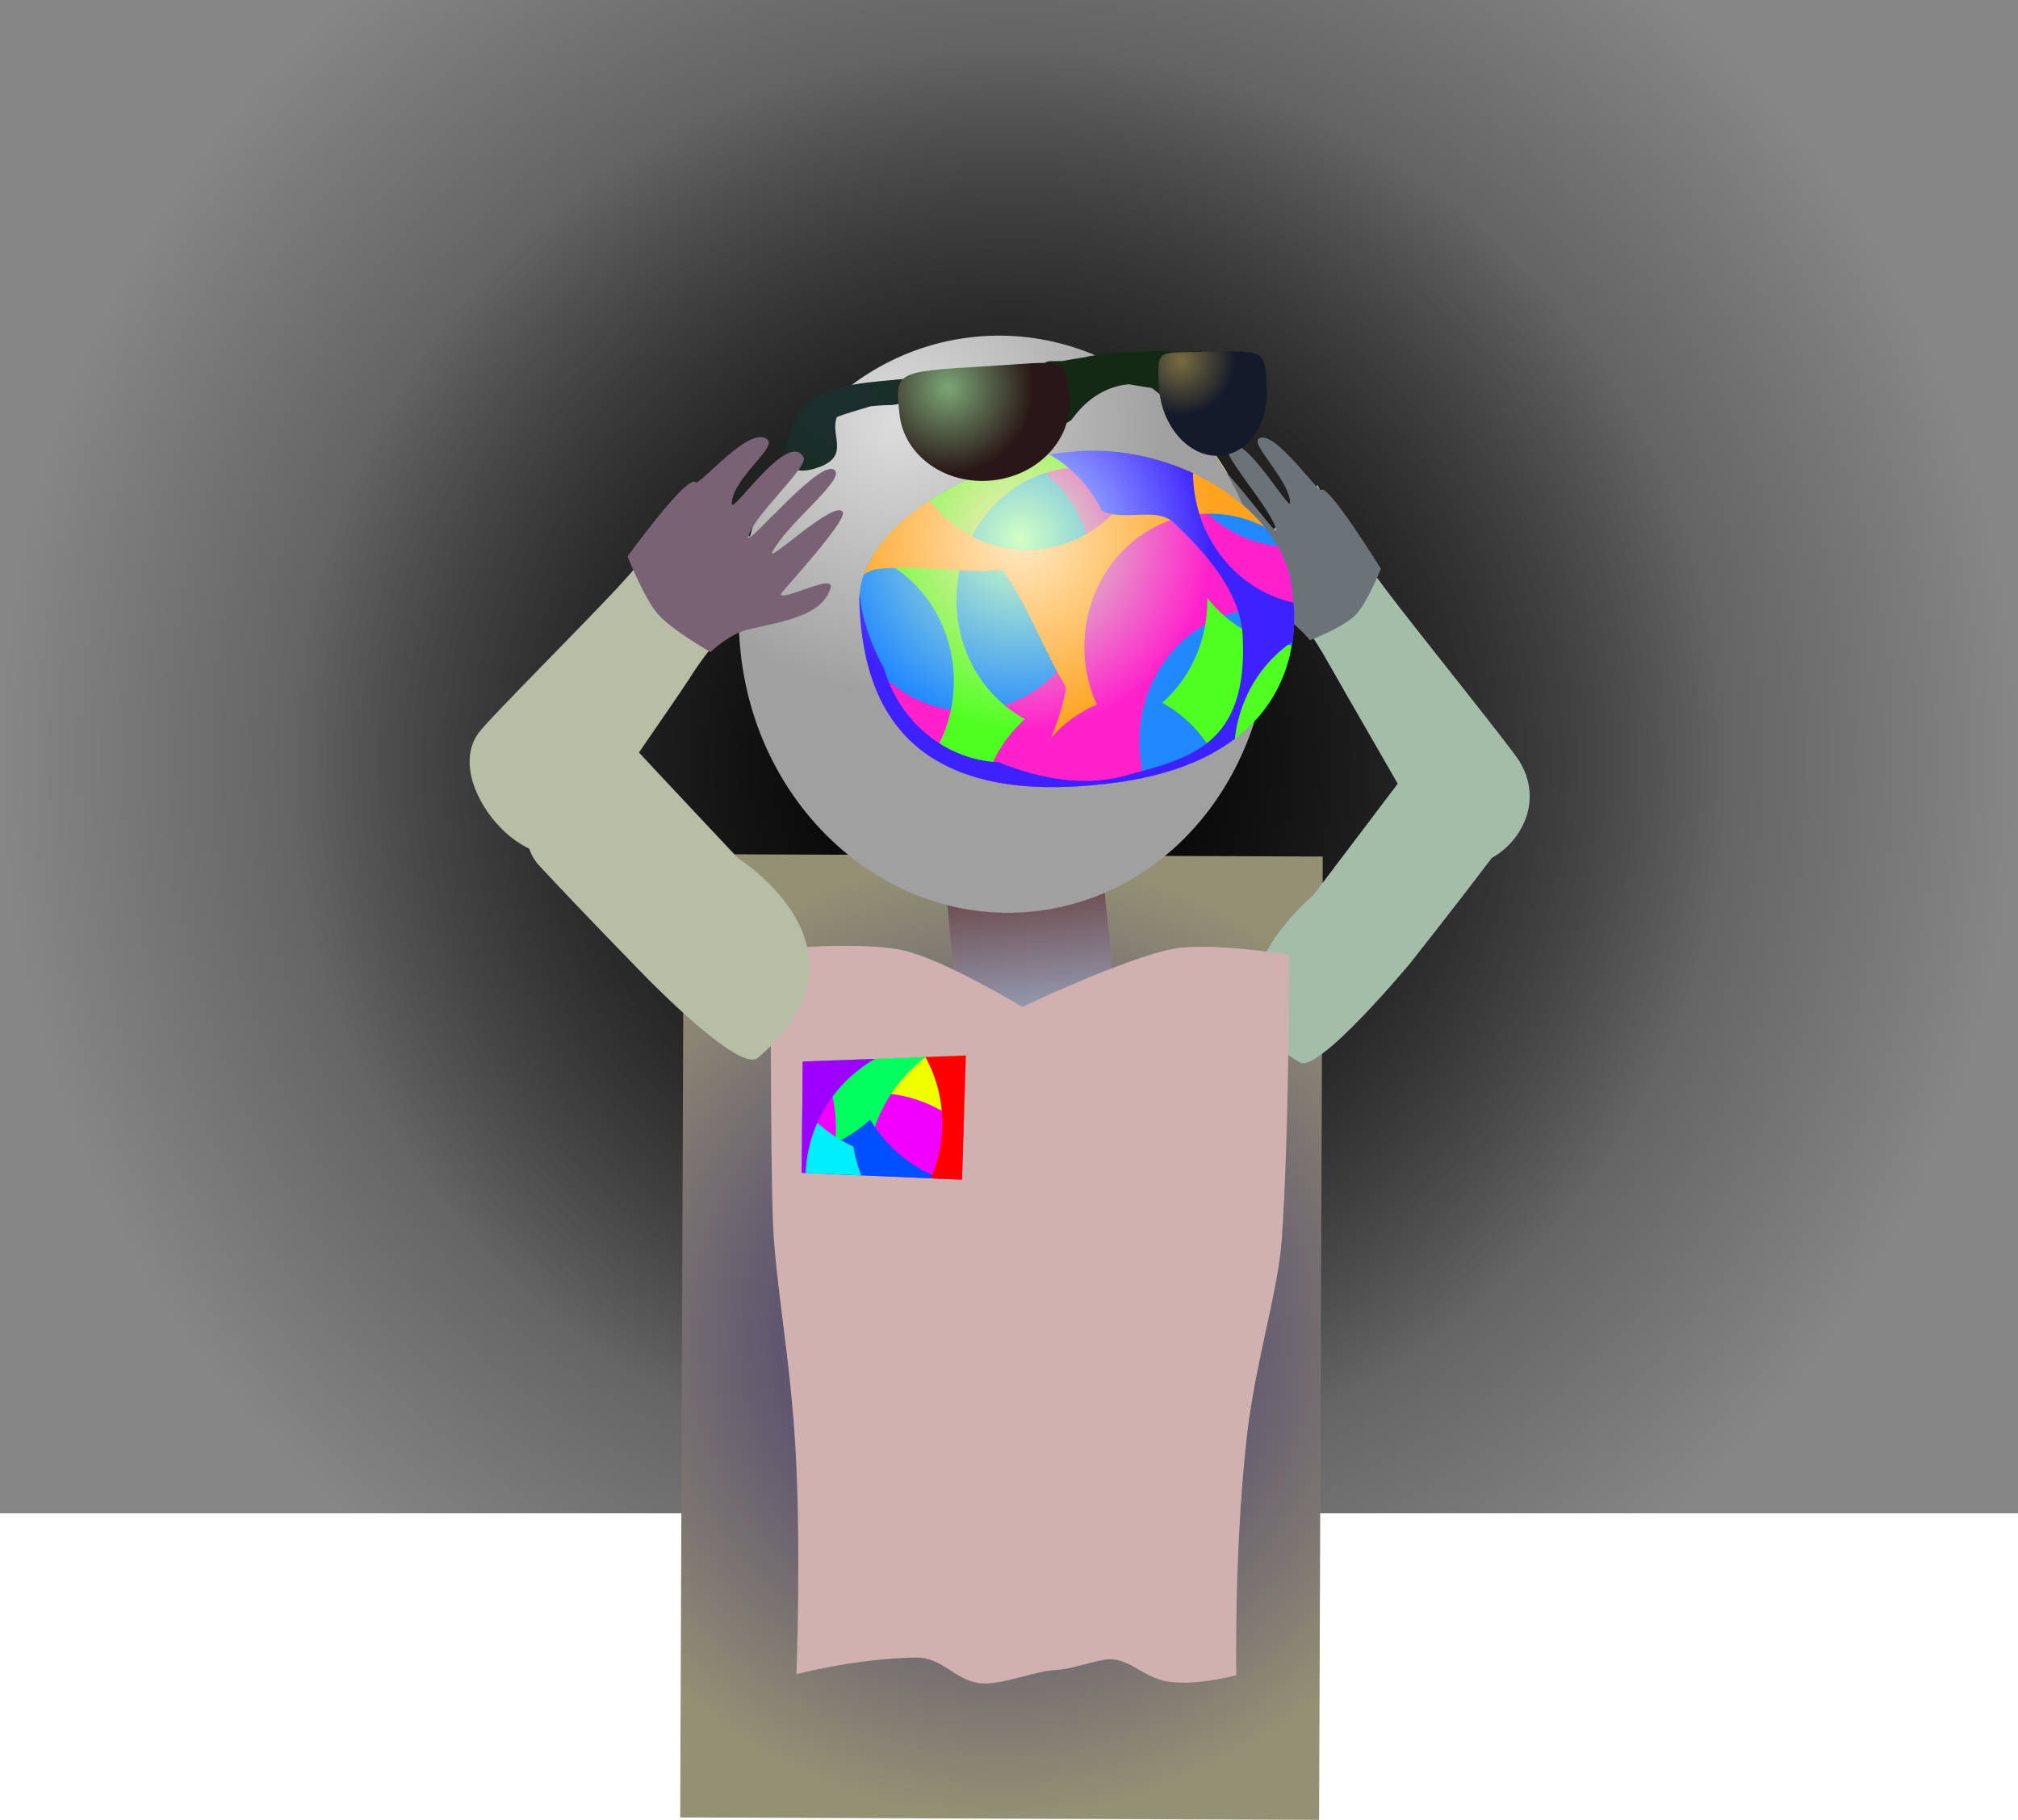 <svg version="1.1" xmlns="http://www.w3.org/2000/svg" xmlns:xlink="http://www.w3.org/1999/xlink" width="488" height="440.138" viewBox="0,0,488,440.138"><defs><radialGradient cx="239.762" cy="177.81" r="244" gradientUnits="userSpaceOnUse" id="color-1"><stop offset="0" stop-color="#121212"/><stop offset="1" stop-color="#868686"/></radialGradient><radialGradient cx="240" cy="180" r="173.5" gradientUnits="userSpaceOnUse" id="color-2"><stop offset="0" stop-color="#000000"/><stop offset="1" stop-color="#000000" stop-opacity="0"/></radialGradient><radialGradient cx="237.938" cy="318.167" r="116.49" gradientUnits="userSpaceOnUse" id="color-3"><stop offset="0" stop-color="#33266a"/><stop offset="1" stop-color="#949074"/></radialGradient><linearGradient x1="242.744" y1="206.71" x2="247.124" y2="240.064" gradientUnits="userSpaceOnUse" id="color-4"><stop offset="0" stop-color="#5fa5c2"/><stop offset="1" stop-color="#7fff7d"/></linearGradient><radialGradient cx="217.13" cy="96.631" r="64.415" gradientUnits="userSpaceOnUse" id="color-5"><stop offset="0" stop-color="#ffa8a8"/><stop offset="1" stop-color="#ffed7d"/></radialGradient><linearGradient x1="243.401" y1="207.575" x2="246.81" y2="241.588" gradientUnits="userSpaceOnUse" id="color-6"><stop offset="0" stop-color="#694444"/><stop offset="1" stop-color="#98a1b9"/></linearGradient><radialGradient cx="212.091" cy="97.122" r="65.455" gradientUnits="userSpaceOnUse" id="color-7"><stop offset="0" stop-color="#dcdcdc"/><stop offset="1" stop-color="#a0a0a0"/></radialGradient><radialGradient cx="242.421" cy="125.285" r="46.28" gradientUnits="userSpaceOnUse" id="color-8"><stop offset="0" stop-color="#d1ffc4"/><stop offset="1" stop-color="#2188ff"/></radialGradient><radialGradient cx="242.421" cy="125.285" r="46.28" gradientUnits="userSpaceOnUse" id="color-9"><stop offset="0" stop-color="#ceffc4"/><stop offset="1" stop-color="#ff21cc"/></radialGradient><radialGradient cx="242.421" cy="125.285" r="46.28" gradientUnits="userSpaceOnUse" id="color-10"><stop offset="0" stop-color="#ffe9c4"/><stop offset="1" stop-color="#4fff21"/></radialGradient><radialGradient cx="242.421" cy="125.285" r="46.28" gradientUnits="userSpaceOnUse" id="color-11"><stop offset="0" stop-color="#ffe9c4"/><stop offset="1" stop-color="#4fff21"/></radialGradient><radialGradient cx="242.421" cy="125.285" r="46.28" gradientUnits="userSpaceOnUse" id="color-12"><stop offset="0" stop-color="#ffe9c4"/><stop offset="1" stop-color="#ffa321"/></radialGradient><radialGradient cx="242.421" cy="125.285" r="46.28" gradientUnits="userSpaceOnUse" id="color-13"><stop offset="0" stop-color="#c4f0ff"/><stop offset="1" stop-color="#3d21ff"/></radialGradient><radialGradient cx="198.38" cy="91.687" r="50.249" gradientUnits="userSpaceOnUse" id="color-14"><stop offset="0" stop-color="#1c2f30"/><stop offset="1" stop-color="#142913"/></radialGradient><radialGradient cx="281.315" cy="82.066" r="13.226" gradientUnits="userSpaceOnUse" id="color-15"><stop offset="0" stop-color="#786c41"/><stop offset="1" stop-color="#141a29"/></radialGradient><radialGradient cx="225.012" cy="88.629" r="20.822" gradientUnits="userSpaceOnUse" id="color-16"><stop offset="0" stop-color="#7ba676"/><stop offset="1" stop-color="#291616"/></radialGradient></defs><g transform="translate(4.238,5.19)"><g data-paper-data="{&quot;isPaintingLayer&quot;:true}" fill-rule="nonzero" stroke-linecap="butt" stroke-linejoin="miter" stroke-miterlimit="10" stroke-dasharray="" stroke-dashoffset="0" style="mix-blend-mode: normal"><path d="M-4.238,360.81v-366h488v366z" fill="url(#color-1)" stroke="none" stroke-width="0"/><path d="M413.5,180c0,97.754 -77.679,177 -173.5,177c-95.821,0 -173.5,-79.246 -173.5,-177c0,-97.754 77.679,-177 173.5,-177c95.821,0 173.5,79.246 173.5,177z" fill="url(#color-2)" stroke="none" stroke-width="0"/><path d="M160.252,434.365l0.878,-232.979l154.493,0.583l-0.878,232.979z" data-paper-data="{&quot;index&quot;:null}" fill="url(#color-3)" stroke="#ed6b00" stroke-width="0"/><g><path d="M228.487,242.512l-4.38,-33.354l37.274,-4.895l4.38,33.354z" fill="url(#color-4)" stroke="#000000" stroke-width="0"/><path d="M302.578,144.276c1.158,37.943 -26.064,69.562 -60.802,70.623c-34.738,1.06 -63.838,-28.839 -64.996,-66.783c-1.158,-37.943 26.064,-69.562 60.802,-70.623c34.738,-1.06 63.838,28.839 64.996,66.783z" fill="url(#color-5)" stroke="none" stroke-width="0"/><path d="M234.24,154.935c-2.507,4.564 -7.135,2.103 -7.135,2.103c-4.672,-2.595 -12.482,-5.395 -11.962,-12.88c0.425,-6.117 10.393,-11.813 15.785,-10.833c9.782,1.777 18.674,18.838 3.312,21.609z" data-paper-data="{&quot;index&quot;:null}" fill="#0c1a0f" stroke="none" stroke-width="0.5"/><path d="M257.094,176.416c0.654,-2.322 2.301,-2.872 3.527,-2.937c0.389,-0.036 0.788,-0.016 1.187,0.066c-1.576,-5.266 -0.894,-12.152 -2.761,-17.237c0,0 -1.373,-3.812 2.439,-5.185c3.812,-1.373 5.185,2.439 5.185,2.439c2.255,6.36 4.012,14.218 4.085,21.08c0.027,2.571 1.452,6.003 -0.481,7.699c-2.006,1.76 -5.334,-0.171 -8.001,-0.257l-2.379,-0.67c-0.493,-0.139 -0.939,-0.363 -1.326,-0.652c-1.012,-0.695 -2.13,-2.024 -1.476,-4.346z" data-paper-data="{&quot;index&quot;:null}" fill="#171d2c" stroke="none" stroke-width="0.5"/><path d="M291.151,132.118c7.909,2.001 15.226,20.501 2.853,23.366c-1.985,4.908 -5.74,2.212 -5.74,2.212c-3.792,-2.841 -10.117,-5.931 -9.76,-14.01c0.292,-6.603 8.288,-12.671 12.647,-11.568z" data-paper-data="{&quot;index&quot;:null}" fill="#2a0000" stroke="none" stroke-width="0.5"/></g><path d="M314.37,112.153c0,0 5.198,10.037 16.237,24.858c6.63,8.902 30.326,38.255 32.534,41.831c10.294,16.648 -13.498,34.234 -21.182,19.87c-2.122,-3.939 -22.444,-39.011 -24.546,-42.826c-8.737,-15.867 -20.181,-26.461 -20.181,-26.461z" data-paper-data="{&quot;index&quot;:null}" fill="#a3bda9" stroke="#000000" stroke-width="0"/><path d="M356.249,202.663c-8.429,11.144 -19.411,25.036 -19.411,25.036c0,0 -22.15,26.721 -26.746,24.068c-26.88,-15.514 3.278,-40.474 3.278,-40.474c0,0 16.222,-21.41 25.184,-33.259c5.964,-6.728 25.365,13.773 17.696,24.628z" data-paper-data="{&quot;index&quot;:null}" fill="#a3bda9" stroke="#000000" stroke-width="0"/><path d="M315.277,113.313c1.637,-1.585 14.42,19.065 14.42,19.065c0,0 -3.384,8.413 -6.201,11.252c-2.894,2.916 -10.937,6.02 -10.937,6.02c0,0 -3.843,-4.729 -8.044,-6.59c-7.19,-3.186 -15.464,-6.108 -17.222,-12.538c-0.954,-3.488 10.443,5.277 10.412,3.466c-0.006,-0.323 -13.915,-18.551 -13.162,-20.418c1.231,-3.05 16.365,14.885 14.832,11.606c-3.146,-6.732 -14.73,-18.175 -13.391,-20.266c2.256,-3.522 18.864,20.562 18.39,18.069c-0.884,-4.657 -12.817,-17.822 -11.737,-19.723c3.147,-5.539 15.208,15.906 15.116,13.11c-0.173,-5.281 -9.403,-13.954 -7.686,-15.382c3.492,-2.902 14.436,13.075 15.209,12.327z" data-paper-data="{&quot;index&quot;:null}" fill="#6c7378" stroke="#000000" stroke-width="0"/><g><path d="M227.805,243.493l-3.409,-34.013l38.011,-3.81l3.409,34.014z" data-paper-data="{&quot;index&quot;:null}" fill="url(#color-6)" stroke="#000000" stroke-width="0"/><path d="M302.066,139.4c3.847,38.382 -21.52,72.352 -56.659,75.874c-35.14,3.522 -66.745,-24.736 -70.592,-63.119c-3.847,-38.382 21.52,-72.352 56.659,-75.874c35.14,-3.522 66.745,24.736 70.592,63.119z" data-paper-data="{&quot;index&quot;:null}" fill="url(#color-7)" stroke="none" stroke-width="0"/><g data-paper-data="{&quot;index&quot;:null}" stroke="#ed6b00" stroke-width="0"><path d="M260.869,184.618c-50.383,5.042 -56.485,-25.22 -57.283,-43.887c-0.798,-18.667 28.397,-35.661 53.919,-36.866c25.522,-1.204 49.981,15.983 50.779,34.65c0,0 8.348,41.085 -47.414,46.102z" data-paper-data="{&quot;index&quot;:null}" fill="url(#color-8)"/><path d="M260.869,184.618c-40.149,4.018 -52.179,-14.383 -55.814,-31.47c5.812,8.693 15.554,14.143 26.314,13.56c16.727,-0.906 29.582,-16.047 28.712,-33.819c-0.58,-11.842 -7.107,-21.863 -16.347,-26.964c4.58,-1.133 9.234,-1.846 13.771,-2.06c7.779,-0.367 15.46,0.975 22.402,3.546c4.261,10.631 13.714,18.248 24.816,19.455c2.128,3.703 3.39,7.642 3.561,11.649c0,0 0.338,1.664 0.424,4.362c-2.779,-0.715 -5.701,-1.022 -8.702,-0.859c-16.727,0.906 -29.582,16.047 -28.712,33.819c0.12,2.444 0.493,4.81 1.09,7.072c-3.497,0.752 -7.325,1.332 -11.515,1.709z" data-paper-data="{&quot;index&quot;:null}" fill="url(#color-9)"/><path d="M257.505,103.865c8.692,-0.41 17.261,1.313 24.813,4.501c-1.12,3.468 -1.695,7.195 -1.623,11.058c-5.908,-7.527 -14.959,-12.114 -24.876,-11.577c-16.727,0.906 -29.582,16.047 -28.712,33.819c0.583,11.914 7.187,21.985 16.516,27.057c-4.337,3.843 -7.632,8.941 -9.415,14.737c-5.272,-1.259 -9.638,-3.155 -13.255,-5.5c3.74,-5.673 5.791,-12.667 5.426,-20.124c-0.646,-13.203 -8.686,-24.143 -19.636,-28.523c8.153,-13.696 30.602,-24.498 50.76,-25.449z" data-paper-data="{&quot;index&quot;:null}" fill="url(#color-10)"/><path d="M276.818,164.792c6.837,-6.059 11.087,-15.237 10.898,-25.354c5.011,6.385 12.284,10.654 20.428,11.475c-1.427,8.238 -5.995,18.823 -19.088,26.021c-2.93,-5.18 -7.184,-9.394 -12.238,-12.142z" data-paper-data="{&quot;index&quot;:null}" fill="url(#color-11)"/><path d="M253.538,161.291c0.076,-0.482 -1.405,-2.644 -1.772,-3.323c-4.471,-8.291 -7.929,-17.275 -13.298,-24.942c-0.507,-0.724 -3.536,-0.072 -4.931,-0.094c-8.543,-0.135 -17.134,-1.452 -25.628,-0.487c-1.088,0.124 -2.176,0.579 -3.252,1.305c2.321,-6.684 8.184,-12.892 15.869,-17.904c5.9,7.724 15.072,12.454 25.134,11.909c12.989,-0.704 23.642,-9.991 27.348,-22.427c11.745,2.767 22.129,9.067 28.541,16.945c-4.458,-2.307 -9.512,-3.484 -14.813,-3.197c-16.727,0.906 -29.582,16.047 -28.712,33.819c0.216,4.409 1.256,8.565 2.954,12.31c-4.235,1.794 -7.984,4.568 -11.012,8.047c1.842,-4.664 3.092,-8.93 3.572,-11.961z" data-paper-data="{&quot;index&quot;:null}" fill="url(#color-12)"/><path d="M260.869,184.618c-50.383,5.042 -56.485,-25.22 -57.283,-43.887c-0.035,-0.811 -0.013,-1.62 0.063,-2.424c0.445,5.972 2.773,12.191 5.066,16.581c0.237,0.454 0.485,0.905 0.744,1.353c3.677,12.988 14.809,22.39 27.882,22.919c10.138,4.231 21.079,5.823 30.229,3.331c15.781,-4.299 30.018,-7.139 28.712,-33.819c-0.529,-10.809 -8.953,-20.081 -16.521,-27.335c-4.412,-4.228 -12.324,-0.142 -17.582,-3.08c-2.841,-5.769 -7.269,-10.487 -12.637,-13.534c2.669,-0.443 5.336,-0.735 7.963,-0.859c9.445,-0.446 18.744,1.627 26.752,5.362c0.004,0.458 0.018,0.918 0.04,1.38c0.734,15.002 11.014,27.082 24.262,29.938c0.197,2.029 0.334,5.422 -0.268,9.459c-7.587,5.101 -12.848,13.665 -13.914,23.493c-7.153,5.422 -17.781,9.706 -33.507,11.121z" data-paper-data="{&quot;index&quot;:null}" fill="url(#color-13)"/></g><g data-paper-data="{&quot;index&quot;:null}"><path d="M211.763,92.75c-0.851,0.013 -3.042,0.081 -5.422,0.308c-2.675,0.835 -5.785,1.652 -8.192,2.62c-1.775,4.332 3.234,9.287 -4.189,12.068c-12.66,4.742 -7.771,-10.791 -3.32,-15.448c6.74,-5.026 16.108,-4.98 24.245,-5.912c11.209,-1.284 22.222,-3.736 33.195,-3.574c0.443,-0.398 1.026,-0.643 1.668,-0.652l2.936,-0.042c1.499,-0.275 3.126,-0.557 4.833,-0.81c4.463,-1.032 9.764,-1.343 14.687,-1.431c2.433,-0.289 4.696,-0.339 6.541,-0.031c1.37,0.002 2.645,0.004 3.785,-0.013l3.095,-0.044c1.41,-0.02 2.569,1.106 2.589,2.516c0.018,1.255 -0.872,2.311 -2.062,2.543l-1.677,0.361c0.675,0.661 1.277,1.404 1.794,2.236l1.21,-0.505l1.26,3.024c0.136,0.306 0.213,0.643 0.219,0.999c0.02,1.41 -1.106,2.569 -2.516,2.589c-0.428,0.006 -0.835,-0.093 -1.192,-0.275l-2.447,-1.18l0.035,-0.072l-0.237,-0.037c-1.717,-1.25 -3.486,-2.229 -5.274,-2.936c-2.776,-0.311 -5.681,-0.838 -8.647,-1.307c-5.114,0.485 -9.922,3.263 -13.594,8.332c0,0 -1.502,2.064 -3.566,0.562c-2.064,-1.502 -0.562,-3.566 -0.562,-3.566c0.321,-0.439 0.651,-0.866 0.988,-1.278l-1.447,0.343c-0.194,0.05 -0.397,0.078 -0.606,0.082c-1.41,0.02 -2.569,-1.106 -2.589,-2.516c-0.01,-0.714 0.273,-1.363 0.738,-1.833c-1.22,-0.09 -2.376,-0.111 -3.374,0.057c-6.97,1.169 -17.523,0.933 -27.553,1.703c-0.035,1.204 -0.908,2.205 -2.061,2.429l-3.04,0.654l-0.021,-0.098l-0.038,0.007z" fill="url(#color-14)" stroke="none" stroke-width="0.5"/><path d="M288.267,79.882c13.585,-0.392 13.453,-0.198 13.832,8.988c0.379,9.186 -5.159,16.431 -12.368,16.181c-7.209,-0.25 -13.36,-7.902 -13.738,-17.088c-0.379,-9.186 -0.465,-7.714 12.274,-8.081z" data-paper-data="{&quot;index&quot;:null}" fill="url(#color-15)" stroke="#000000" stroke-width="0"/><path d="M254.32,90.722c1.028,10.043 -7.327,19.124 -18.661,20.283c-11.333,1.16 -21.354,-6.042 -22.382,-16.084c-1.028,-10.043 -1.27,-10.238 20.241,-11.482c20.171,-1.168 19.773,-2.76 20.801,7.283z" fill="url(#color-16)" stroke="#000000" stroke-width="0"/></g></g><g data-paper-data="{&quot;index&quot;:null}" stroke-width="0"><path d="M294.722,399.958c0,0 -9.417,2.608 -16.347,1.58c-5.966,-0.885 -9.107,-5.427 -14.257,-5.438c-2.551,-0.006 -9.517,2.516 -13.127,2.622c-4.775,0.139 -13.44,3.869 -18.413,3.159c-6.221,-0.887 -8.812,-6.267 -15.411,-6.176c-14.531,0.2 -28.8,4.02 -28.8,4.02c0,0 1.114,-29.813 -0.197,-53.79c-1.272,-23.264 -4.961,-40.465 -5.517,-56.175c-0.628,-17.757 -0.484,-65.327 -0.484,-65.327c0,0 21.724,-2.125 32.119,0.251c9.852,2.252 28.709,13.654 28.709,13.654c0,0 24.607,-11.729 36.31,-14.011c9.193,-1.794 28.214,1.425 28.214,1.425c0,0 -0.039,44.907 -1.813,69.05c-0.945,12.863 -6.55,29.84 -8.571,48.701c-2.975,27.757 -2.414,56.458 -2.414,56.458z" fill="#d1b0b0" stroke="#292e32"/><path d="M189.606,278.459l0.283,-26.908l39.444,-1.463l-0.941,30.03z" fill="#f200ff" stroke="none"/><path d="M228.796,267.217c-5.701,-4.935 -13.1,-7.973 -21.229,-8.112c-1.964,-0.034 -3.89,0.103 -5.766,0.397c2.726,-2.473 5.043,-5.393 6.832,-8.647l20.699,-0.768z" fill="#eeff00" stroke="none"/><path d="M195.928,278.729c1.212,-3.359 1.9,-6.973 1.964,-10.743c0.103,-6.006 -1.39,-11.668 -4.087,-16.581l25.87,-0.96c-8.944,6.68 -14.504,17.507 -14.207,28.692z" fill="#00ff5f" stroke="none"/><path d="M195.649,278.717c-0.604,-2.002 -1.392,-3.926 -2.344,-5.751c4.853,-1.477 9.243,-4.034 12.884,-7.394c3.875,6.546 9.929,11.661 17.182,14.331l-27.722,-1.186z" fill="#004fff" stroke="none"/><path d="M220.838,279.795c1.719,-3.924 2.706,-8.246 2.784,-12.797c0.102,-5.992 -1.383,-11.642 -4.069,-16.548l9.78,-0.363l-0.941,30.03z" fill="#ff0000" stroke="none"/><path d="M189.775,262.409c3.266,4.143 7.497,7.495 12.36,9.714c0.382,2.412 1.023,4.74 1.894,6.953l-14.423,-0.617l0.169,-16.05z" fill="#00efff" stroke="none"/><path d="M207.371,250.902c-9.66,5.519 -16.313,15.739 -16.791,27.598l-0.973,-0.042l0.283,-26.908z" fill="#9c00ff" stroke="none"/></g><path d="M185.36,134.158c0,0 -13.098,9.214 -22.974,24.907c-2.375,3.774 -23.51,34.106 -25.907,38.012c-9.735,14.535 -34.613,-11.962 -24.969,-25.024c2.503,-3.483 27.741,-28.549 35.285,-36.964c12.56,-14.01 18.427,-24.01 18.427,-24.01z" data-paper-data="{&quot;index&quot;:null}" fill="#b8bda6" stroke="#000000" stroke-width="0"/><path d="M163.97,111.451c0.905,1.009 13.375,-14.28 17.46,-10.253c2.009,1.98 -8.572,9.528 -8.703,15.367c-0.069,3.091 13.624,-18.027 17.342,-11.145c1.276,2.362 -12.376,14.294 -13.341,19.275c-0.516,2.666 18.41,-20.352 21.07,-15.919c1.579,2.632 -11.693,12.729 -15.25,19.503c-1.733,3.3 15.567,-13.211 17.033,-9.537c0.897,2.249 -14.981,19.366 -14.983,19.724c-0.012,2.01 13.079,-5.149 12.019,-1.484c-1.953,6.754 -11.5,8.122 -19.789,10.028c-4.844,1.114 -9.235,5.5 -9.235,5.5c0,0 -9.36,-5.287 -12.75,-9.192c-3.302,-3.802 -7.331,-13.935 -7.331,-13.935c0,0 14.54,-20.068 16.458,-17.931z" data-paper-data="{&quot;index&quot;:null}" fill="#786274" stroke="#000000" stroke-width="0"/><path d="M146.179,172.405c10.328,11.14 28.05,29.958 28.05,29.958c0,0 35.386,22.1 4.831,48.271c-4.878,4.178 -30.628,-23.154 -30.628,-23.154c0,0 -12.642,-12.933 -22.356,-23.411c-10.834,-11.949 9.27,-41.726 20.103,-31.665z" fill="#b8bda6" stroke="#000000" stroke-width="0"/></g></g></svg>